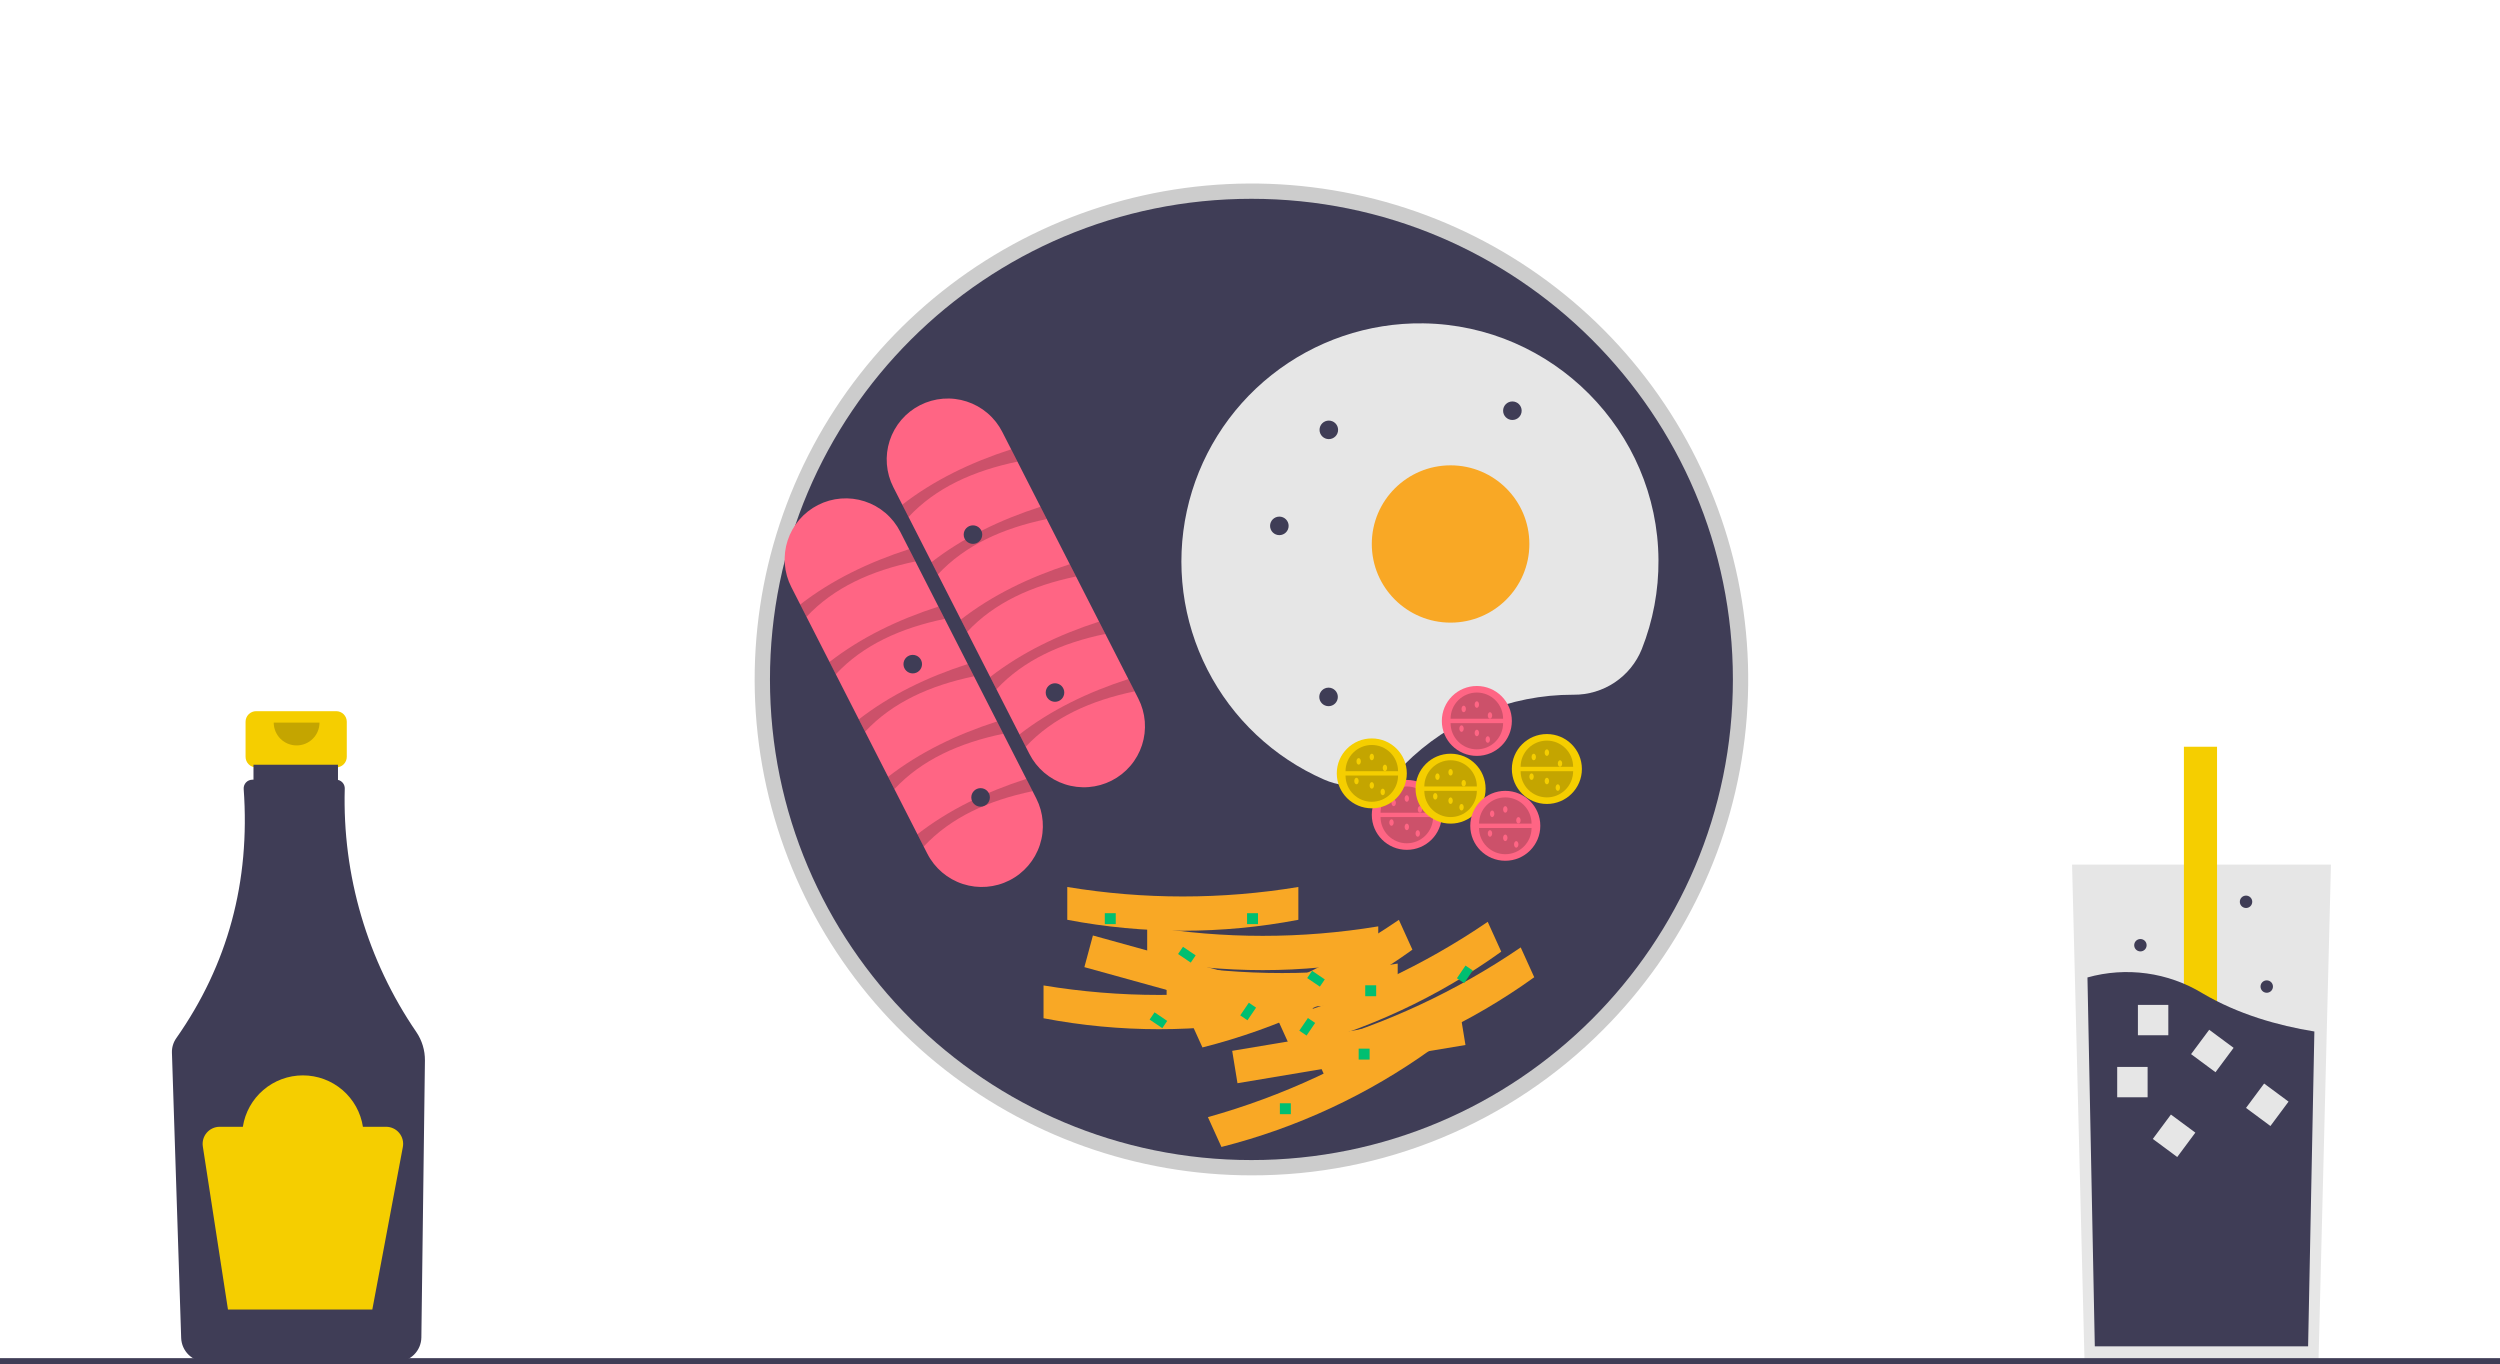 <svg width="284" height="155" viewBox="0 0 284 155" fill="none" xmlns="http://www.w3.org/2000/svg">
<g clip-path="url(#clip0_32_412)">
<path d="M38.19 80.789H29.102C28.782 80.789 28.475 80.915 28.249 81.141C28.023 81.367 27.896 81.672 27.896 81.992V85.974C27.896 86.293 28.023 86.599 28.249 86.825C28.475 87.05 28.782 87.177 29.102 87.177H30.608V93.144H36.684V87.177H38.19C38.51 87.177 38.816 87.05 39.042 86.825C39.268 86.599 39.395 86.293 39.395 85.974V81.992C39.395 81.672 39.268 81.367 39.042 81.141C38.816 80.915 38.51 80.789 38.19 80.789Z" fill="#F5CE00"/>
<path d="M47.294 117.236C41.727 109.105 38.882 99.424 39.165 89.58C39.17 89.353 39.096 89.131 38.956 88.952C38.815 88.773 38.617 88.648 38.395 88.598V86.877H28.796V88.574H28.664C28.529 88.575 28.395 88.603 28.271 88.657C28.147 88.711 28.035 88.79 27.943 88.889C27.851 88.988 27.78 89.105 27.736 89.233C27.691 89.36 27.673 89.496 27.683 89.63C28.439 100.154 25.886 109.591 20.022 117.942C19.685 118.422 19.512 118.998 19.531 119.584L20.581 151.995C20.606 152.718 20.91 153.404 21.429 153.908C21.948 154.413 22.643 154.698 23.367 154.703H45.079C45.812 154.697 46.513 154.406 47.034 153.891C47.555 153.377 47.854 152.679 47.867 151.948L48.272 120.479C48.284 119.324 47.943 118.193 47.294 117.236V117.236Z" fill="#3F3D56"/>
<path opacity="0.2" d="M36.296 82.086C36.296 82.775 36.022 83.435 35.534 83.921C35.047 84.408 34.385 84.681 33.696 84.681C33.007 84.681 32.345 84.408 31.858 83.921C31.37 83.435 31.096 82.775 31.096 82.086" fill="black"/>
<path d="M43.857 128.002H41.228C40.977 126.376 40.151 124.894 38.9 123.823C37.649 122.752 36.056 122.163 34.408 122.163C32.76 122.163 31.166 122.752 29.915 123.823C28.665 124.894 27.839 126.376 27.588 128.002H24.959C24.679 128.002 24.402 128.063 24.148 128.179C23.894 128.296 23.668 128.466 23.486 128.678C23.304 128.89 23.17 129.139 23.093 129.407C23.016 129.676 22.998 129.958 23.041 130.234L25.897 148.764H42.295L45.764 130.296C45.816 130.016 45.807 129.728 45.735 129.453C45.663 129.178 45.532 128.921 45.35 128.702C45.168 128.483 44.94 128.307 44.682 128.186C44.424 128.065 44.142 128.002 43.857 128.002Z" fill="#F5CE00"/>
<path d="M264.796 98.217L264.165 123.38L263.384 154.582H236.799L235.884 118.025L235.387 98.217H264.796Z" fill="#E6E6E6"/>
<path d="M251.856 84.83H248.092V134.62H251.856V84.83Z" fill="#F5CE00"/>
<path d="M262.913 117.177L262.201 152.941H237.97L237.135 111.039C239.318 110.427 241.605 110.271 243.851 110.579C246.097 110.887 248.256 111.654 250.193 112.832C254.241 115.223 258.79 116.509 262.913 117.177Z" fill="#3F3D56"/>
<path d="M243.968 121.203H240.514V124.651H243.968V121.203Z" fill="#E6E6E6"/>
<path d="M246.321 114.157H242.867V117.605H246.321V114.157Z" fill="#E6E6E6"/>
<path d="M253.738 119.035L250.964 116.981L248.906 119.75L251.68 121.804L253.738 119.035Z" fill="#E6E6E6"/>
<path d="M259.979 125.144L257.204 123.09L255.147 125.86L257.921 127.914L259.979 125.144Z" fill="#E6E6E6"/>
<path d="M249.392 128.667L246.617 126.613L244.56 129.383L247.334 131.437L249.392 128.667Z" fill="#E6E6E6"/>
<path d="M257.502 112.778C257.892 112.778 258.208 112.463 258.208 112.073C258.208 111.684 257.892 111.369 257.502 111.369C257.112 111.369 256.796 111.684 256.796 112.073C256.796 112.463 257.112 112.778 257.502 112.778Z" fill="#3F3D56"/>
<path d="M243.151 108.081C243.541 108.081 243.857 107.765 243.857 107.376C243.857 106.987 243.541 106.672 243.151 106.672C242.761 106.672 242.445 106.987 242.445 107.376C242.445 107.765 242.761 108.081 243.151 108.081Z" fill="#3F3D56"/>
<path d="M255.15 103.149C255.539 103.149 255.855 102.834 255.855 102.444C255.855 102.055 255.539 101.74 255.15 101.74C254.76 101.74 254.444 102.055 254.444 102.444C254.444 102.834 254.76 103.149 255.15 103.149Z" fill="#3F3D56"/>
<g filter="url(#filter0_d_32_412)">
<path d="M142.162 154.368C184.864 154.368 219.48 119.811 219.48 77.184C219.48 34.556 184.864 0 142.162 0C99.461 0 64.845 34.556 64.845 77.184C64.845 119.811 99.461 154.368 142.162 154.368Z" fill="white"/>
</g>
<path opacity="0.2" d="M142.162 133.52C129.106 133.52 116.454 129.001 106.361 120.733C96.269 112.464 89.36 100.958 86.813 88.174C84.266 75.391 86.238 62.122 92.392 50.627C98.547 39.133 108.504 30.124 120.567 25.136C132.629 20.148 146.051 19.49 158.545 23.274C171.039 27.057 181.832 35.048 189.086 45.885C196.34 56.723 199.605 69.735 198.325 82.706C197.045 95.677 191.3 107.804 182.068 117.02C176.839 122.268 170.621 126.428 163.771 129.26C156.921 132.093 149.577 133.541 142.162 133.52V133.52ZM142.162 24.322C112.964 24.322 89.209 48.035 89.209 77.184C89.209 106.332 112.964 130.046 142.162 130.046C171.361 130.046 195.116 106.332 195.116 77.184C195.116 48.035 171.361 24.322 142.162 24.322Z" fill="black"/>
<path d="M142.162 131.783C172.369 131.783 196.857 107.338 196.857 77.184C196.857 47.029 172.369 22.584 142.162 22.584C111.956 22.584 87.468 47.029 87.468 77.184C87.468 107.338 111.956 131.783 142.162 131.783Z" fill="#3F3D56"/>
<path d="M101.488 55.352C101.073 54.541 100.822 53.656 100.75 52.748C100.678 51.841 100.786 50.928 101.067 50.061C101.349 49.195 101.799 48.393 102.391 47.701C102.984 47.008 103.707 46.439 104.52 46.026C105.333 45.613 106.219 45.364 107.129 45.292C108.038 45.221 108.952 45.33 109.82 45.612C110.687 45.894 111.49 46.344 112.183 46.936C112.876 47.528 113.446 48.251 113.859 49.063L129.311 79.354C129.726 80.165 129.976 81.05 130.049 81.958C130.121 82.865 130.013 83.778 129.731 84.644C129.45 85.51 129 86.313 128.407 87.005C127.815 87.698 127.092 88.267 126.279 88.68C125.466 89.093 124.58 89.342 123.67 89.413C122.761 89.484 121.846 89.376 120.979 89.094C120.112 88.812 119.309 88.362 118.616 87.77C117.923 87.178 117.353 86.455 116.94 85.643L101.488 55.352Z" fill="#FF6584"/>
<path opacity="0.2" d="M103.211 58.73L102.498 57.332C106.057 54.572 110.237 52.541 114.869 51.043L115.582 52.441C110.569 53.484 106.304 55.412 103.211 58.73Z" fill="black"/>
<path opacity="0.2" d="M106.539 65.255L105.826 63.857C109.385 61.096 113.565 59.065 118.197 57.568L118.91 58.966C113.897 60.008 109.632 61.937 106.539 65.255Z" fill="black"/>
<path opacity="0.2" d="M109.868 71.779L109.154 70.381C112.714 67.62 116.893 65.59 121.525 64.092L122.239 65.49C117.225 66.532 112.96 68.461 109.868 71.779Z" fill="black"/>
<path opacity="0.2" d="M113.196 78.303L112.483 76.905C116.042 74.144 120.222 72.114 124.854 70.616L125.567 72.014C120.554 73.056 116.288 74.985 113.196 78.303Z" fill="black"/>
<path opacity="0.2" d="M116.524 84.828L115.811 83.43C119.37 80.669 123.55 78.638 128.182 77.141L128.895 78.539C123.882 79.581 119.617 81.51 116.524 84.828Z" fill="black"/>
<path d="M89.895 66.692C89.48 65.881 89.229 64.996 89.157 64.088C89.085 63.181 89.193 62.268 89.475 61.402C89.757 60.536 90.206 59.734 90.799 59.041C91.391 58.349 92.114 57.78 92.927 57.367C93.74 56.953 94.626 56.704 95.536 56.633C96.445 56.562 97.359 56.671 98.227 56.953C99.094 57.235 99.897 57.684 100.59 58.276C101.283 58.868 101.852 59.591 102.266 60.403L117.718 90.694C118.551 92.332 118.699 94.232 118.129 95.978C117.56 97.725 116.319 99.174 114.679 100.007C113.04 100.84 111.136 100.99 109.386 100.423C107.636 99.856 106.184 98.619 105.347 96.983L89.895 66.692Z" fill="#FF6584"/>
<path opacity="0.2" d="M91.618 70.07L90.905 68.672C94.464 65.912 98.644 63.881 103.276 62.383L103.989 63.781C98.976 64.824 94.711 66.752 91.618 70.07Z" fill="black"/>
<path opacity="0.2" d="M94.947 76.595L94.233 75.197C97.793 72.436 101.972 70.405 106.604 68.908L107.317 70.306C102.304 71.348 98.039 73.277 94.947 76.595Z" fill="black"/>
<path opacity="0.2" d="M98.275 83.119L97.561 81.721C101.121 78.96 105.3 76.93 109.933 75.432L110.646 76.83C105.632 77.872 101.367 79.801 98.275 83.119Z" fill="black"/>
<path opacity="0.2" d="M101.603 89.643L100.89 88.245C104.449 85.484 108.629 83.454 113.261 81.956L113.974 83.354C108.961 84.397 104.695 86.325 101.603 89.643Z" fill="black"/>
<path opacity="0.2" d="M104.931 96.168L104.218 94.769C107.777 92.009 111.957 89.978 116.589 88.481L117.302 89.879C112.289 90.921 108.024 92.85 104.931 96.168Z" fill="black"/>
<path d="M178.708 78.921L178.757 78.921C180.421 78.935 182.051 78.448 183.434 77.523C184.817 76.599 185.889 75.279 186.509 73.737C187.785 70.517 188.428 67.082 188.403 63.619C188.317 48.961 176.371 36.936 161.689 36.733C155.436 36.646 149.346 38.72 144.45 42.603C139.553 46.486 136.153 51.94 134.825 58.041C133.497 64.141 134.323 70.511 137.163 76.073C140.003 81.635 144.682 86.045 150.407 88.556C151.92 89.225 153.6 89.422 155.227 89.121C156.854 88.82 158.351 88.035 159.524 86.869C162.038 84.346 165.027 82.345 168.32 80.981C171.613 79.616 175.143 78.916 178.708 78.921Z" fill="#E6E6E6"/>
<path d="M164.786 70.731C169.729 70.731 173.736 66.731 173.736 61.797C173.736 56.862 169.729 52.862 164.786 52.862C159.843 52.862 155.836 56.862 155.836 61.797C155.836 66.731 159.843 70.731 164.786 70.731Z" fill="#F9A825"/>
<path d="M145.334 60.792C145.917 60.792 146.389 60.321 146.389 59.739C146.389 59.158 145.917 58.687 145.334 58.687C144.752 58.687 144.28 59.158 144.28 59.739C144.28 60.321 144.752 60.792 145.334 60.792Z" fill="#3F3D56"/>
<path d="M110.529 61.785C111.111 61.785 111.583 61.313 111.583 60.732C111.583 60.151 111.111 59.68 110.529 59.68C109.947 59.68 109.475 60.151 109.475 60.732C109.475 61.313 109.947 61.785 110.529 61.785Z" fill="#3F3D56"/>
<path d="M150.954 49.884C151.536 49.884 152.008 49.413 152.008 48.831C152.008 48.25 151.536 47.779 150.954 47.779C150.371 47.779 149.899 48.25 149.899 48.831C149.899 49.413 150.371 49.884 150.954 49.884Z" fill="#3F3D56"/>
<path d="M150.924 80.222C151.506 80.222 151.978 79.751 151.978 79.169C151.978 78.588 151.506 78.117 150.924 78.117C150.341 78.117 149.869 78.588 149.869 79.169C149.869 79.751 150.341 80.222 150.924 80.222Z" fill="#3F3D56"/>
<path d="M171.807 47.71C172.389 47.71 172.861 47.239 172.861 46.658C172.861 46.076 172.389 45.605 171.807 45.605C171.225 45.605 170.753 46.076 170.753 46.658C170.753 47.239 171.225 47.71 171.807 47.71Z" fill="#3F3D56"/>
<path d="M103.688 76.499C104.27 76.499 104.742 76.028 104.742 75.447C104.742 74.865 104.27 74.394 103.688 74.394C103.106 74.394 102.634 74.865 102.634 75.447C102.634 76.028 103.106 76.499 103.688 76.499Z" fill="#3F3D56"/>
<path d="M111.395 91.638C111.977 91.638 112.449 91.167 112.449 90.585C112.449 90.004 111.977 89.533 111.395 89.533C110.813 89.533 110.34 90.004 110.34 90.585C110.34 91.167 110.813 91.638 111.395 91.638Z" fill="#3F3D56"/>
<path d="M159.814 96.542C162.011 96.542 163.792 94.764 163.792 92.571C163.792 90.378 162.011 88.6 159.814 88.6C157.617 88.6 155.836 90.378 155.836 92.571C155.836 94.764 157.617 96.542 159.814 96.542Z" fill="#FF6584"/>
<path opacity="0.2" d="M162.797 92.819C162.797 93.609 162.483 94.366 161.923 94.925C161.364 95.483 160.605 95.797 159.814 95.797C159.023 95.797 158.264 95.483 157.704 94.925C157.145 94.366 156.83 93.609 156.83 92.819" fill="black"/>
<path opacity="0.2" d="M156.83 92.323C156.83 91.533 157.145 90.775 157.704 90.217C158.264 89.658 159.023 89.344 159.814 89.344C160.605 89.344 161.364 89.658 161.923 90.217C162.483 90.775 162.797 91.533 162.797 92.323" fill="black"/>
<path d="M158.322 91.578C158.459 91.578 158.571 91.412 158.571 91.206C158.571 91 158.459 90.834 158.322 90.834C158.185 90.834 158.073 91 158.073 91.206C158.073 91.412 158.185 91.578 158.322 91.578Z" fill="#FF6584"/>
<path d="M159.814 91.082C159.951 91.082 160.062 90.915 160.062 90.71C160.062 90.504 159.951 90.337 159.814 90.337C159.676 90.337 159.565 90.504 159.565 90.71C159.565 90.915 159.676 91.082 159.814 91.082Z" fill="#FF6584"/>
<path d="M159.814 94.308C159.951 94.308 160.062 94.141 160.062 93.936C160.062 93.73 159.951 93.564 159.814 93.564C159.676 93.564 159.565 93.73 159.565 93.936C159.565 94.141 159.676 94.308 159.814 94.308Z" fill="#FF6584"/>
<path d="M161.305 92.323C161.443 92.323 161.554 92.156 161.554 91.95C161.554 91.745 161.443 91.578 161.305 91.578C161.168 91.578 161.057 91.745 161.057 91.95C161.057 92.156 161.168 92.323 161.305 92.323Z" fill="#FF6584"/>
<path d="M161.057 95.053C161.194 95.053 161.305 94.886 161.305 94.68C161.305 94.475 161.194 94.308 161.057 94.308C160.92 94.308 160.808 94.475 160.808 94.68C160.808 94.886 160.92 95.053 161.057 95.053Z" fill="#FF6584"/>
<path d="M158.074 93.812C158.211 93.812 158.322 93.645 158.322 93.439C158.322 93.234 158.211 93.067 158.074 93.067C157.936 93.067 157.825 93.234 157.825 93.439C157.825 93.645 157.936 93.812 158.074 93.812Z" fill="#FF6584"/>
<path d="M167.769 85.87C169.966 85.87 171.747 84.092 171.747 81.899C171.747 79.706 169.966 77.928 167.769 77.928C165.573 77.928 163.792 79.706 163.792 81.899C163.792 84.092 165.573 85.87 167.769 85.87Z" fill="#FF6584"/>
<path opacity="0.2" d="M170.753 82.147C170.753 82.937 170.438 83.695 169.879 84.253C169.319 84.812 168.561 85.126 167.769 85.126C166.978 85.126 166.219 84.812 165.66 84.253C165.1 83.695 164.786 82.937 164.786 82.147" fill="black"/>
<path opacity="0.2" d="M164.786 81.651C164.786 80.861 165.1 80.104 165.66 79.545C166.219 78.987 166.978 78.673 167.769 78.673C168.561 78.673 169.319 78.987 169.879 79.545C170.438 80.104 170.753 80.861 170.753 81.651" fill="black"/>
<path d="M166.278 80.906C166.415 80.906 166.526 80.74 166.526 80.534C166.526 80.329 166.415 80.162 166.278 80.162C166.14 80.162 166.029 80.329 166.029 80.534C166.029 80.74 166.14 80.906 166.278 80.906Z" fill="#FF6584"/>
<path d="M167.769 80.41C167.907 80.41 168.018 80.243 168.018 80.038C168.018 79.832 167.907 79.666 167.769 79.666C167.632 79.666 167.521 79.832 167.521 80.038C167.521 80.243 167.632 80.41 167.769 80.41Z" fill="#FF6584"/>
<path d="M167.769 83.636C167.907 83.636 168.018 83.47 168.018 83.264C168.018 83.059 167.907 82.892 167.769 82.892C167.632 82.892 167.521 83.059 167.521 83.264C167.521 83.47 167.632 83.636 167.769 83.636Z" fill="#FF6584"/>
<path d="M169.261 81.651C169.398 81.651 169.51 81.484 169.51 81.279C169.51 81.073 169.398 80.906 169.261 80.906C169.124 80.906 169.012 81.073 169.012 81.279C169.012 81.484 169.124 81.651 169.261 81.651Z" fill="#FF6584"/>
<path d="M169.012 84.381C169.15 84.381 169.261 84.214 169.261 84.009C169.261 83.803 169.15 83.636 169.012 83.636C168.875 83.636 168.764 83.803 168.764 84.009C168.764 84.214 168.875 84.381 169.012 84.381Z" fill="#FF6584"/>
<path d="M166.029 83.14C166.166 83.14 166.278 82.973 166.278 82.768C166.278 82.562 166.166 82.395 166.029 82.395C165.892 82.395 165.781 82.562 165.781 82.768C165.781 82.973 165.892 83.14 166.029 83.14Z" fill="#FF6584"/>
<path d="M175.725 91.33C177.922 91.33 179.703 89.552 179.703 87.359C179.703 85.166 177.922 83.388 175.725 83.388C173.528 83.388 171.747 85.166 171.747 87.359C171.747 89.552 173.528 91.33 175.725 91.33Z" fill="#F5CE00"/>
<path opacity="0.2" d="M178.708 87.607C178.708 88.397 178.394 89.155 177.834 89.713C177.275 90.272 176.516 90.585 175.725 90.585C174.934 90.585 174.175 90.272 173.615 89.713C173.056 89.155 172.742 88.397 172.742 87.607" fill="black"/>
<path opacity="0.2" d="M172.742 87.111C172.742 86.321 173.056 85.564 173.615 85.005C174.175 84.447 174.934 84.133 175.725 84.133C176.516 84.133 177.275 84.447 177.834 85.005C178.394 85.564 178.708 86.321 178.708 87.111" fill="black"/>
<path d="M174.233 86.366C174.371 86.366 174.482 86.2 174.482 85.994C174.482 85.789 174.371 85.622 174.233 85.622C174.096 85.622 173.985 85.789 173.985 85.994C173.985 86.2 174.096 86.366 174.233 86.366Z" fill="#F5CE00"/>
<path d="M175.725 85.87C175.862 85.87 175.973 85.703 175.973 85.498C175.973 85.292 175.862 85.126 175.725 85.126C175.588 85.126 175.476 85.292 175.476 85.498C175.476 85.703 175.588 85.87 175.725 85.87Z" fill="#F5CE00"/>
<path d="M175.725 89.096C175.862 89.096 175.973 88.93 175.973 88.724C175.973 88.519 175.862 88.352 175.725 88.352C175.588 88.352 175.476 88.519 175.476 88.724C175.476 88.93 175.588 89.096 175.725 89.096Z" fill="#F5CE00"/>
<path d="M177.217 87.111C177.354 87.111 177.465 86.944 177.465 86.739C177.465 86.533 177.354 86.366 177.217 86.366C177.079 86.366 176.968 86.533 176.968 86.739C176.968 86.944 177.079 87.111 177.217 87.111Z" fill="#F5CE00"/>
<path d="M176.968 89.841C177.105 89.841 177.216 89.674 177.216 89.469C177.216 89.263 177.105 89.096 176.968 89.096C176.831 89.096 176.719 89.263 176.719 89.469C176.719 89.674 176.831 89.841 176.968 89.841Z" fill="#F5CE00"/>
<path d="M173.985 88.6C174.122 88.6 174.233 88.433 174.233 88.228C174.233 88.022 174.122 87.856 173.985 87.856C173.847 87.856 173.736 88.022 173.736 88.228C173.736 88.433 173.847 88.6 173.985 88.6Z" fill="#F5CE00"/>
<path d="M155.836 91.826C158.033 91.826 159.814 90.049 159.814 87.856C159.814 85.662 158.033 83.885 155.836 83.885C153.639 83.885 151.858 85.662 151.858 87.856C151.858 90.049 153.639 91.826 155.836 91.826Z" fill="#F5CE00"/>
<path opacity="0.2" d="M158.819 88.104C158.819 88.894 158.505 89.651 157.946 90.21C157.386 90.768 156.627 91.082 155.836 91.082C155.045 91.082 154.286 90.768 153.727 90.21C153.167 89.651 152.853 88.894 152.853 88.104" fill="black"/>
<path opacity="0.2" d="M152.853 87.607C152.853 86.817 153.167 86.06 153.727 85.501C154.286 84.943 155.045 84.629 155.836 84.629C156.627 84.629 157.386 84.943 157.946 85.501C158.505 86.06 158.819 86.817 158.819 87.607" fill="black"/>
<path d="M154.344 86.863C154.482 86.863 154.593 86.696 154.593 86.49C154.593 86.285 154.482 86.118 154.344 86.118C154.207 86.118 154.096 86.285 154.096 86.49C154.096 86.696 154.207 86.863 154.344 86.863Z" fill="#F5CE00"/>
<path d="M155.836 86.366C155.973 86.366 156.085 86.2 156.085 85.994C156.085 85.789 155.973 85.622 155.836 85.622C155.699 85.622 155.587 85.789 155.587 85.994C155.587 86.2 155.699 86.366 155.836 86.366Z" fill="#F5CE00"/>
<path d="M155.836 89.593C155.973 89.593 156.085 89.426 156.085 89.221C156.085 89.015 155.973 88.848 155.836 88.848C155.699 88.848 155.587 89.015 155.587 89.221C155.587 89.426 155.699 89.593 155.836 89.593Z" fill="#F5CE00"/>
<path d="M157.328 87.607C157.465 87.607 157.576 87.441 157.576 87.235C157.576 87.029 157.465 86.863 157.328 86.863C157.19 86.863 157.079 87.029 157.079 87.235C157.079 87.441 157.19 87.607 157.328 87.607Z" fill="#F5CE00"/>
<path d="M157.079 90.337C157.216 90.337 157.328 90.171 157.328 89.965C157.328 89.759 157.216 89.593 157.079 89.593C156.942 89.593 156.831 89.759 156.831 89.965C156.831 90.171 156.942 90.337 157.079 90.337Z" fill="#F5CE00"/>
<path d="M154.096 89.096C154.233 89.096 154.344 88.93 154.344 88.724C154.344 88.519 154.233 88.352 154.096 88.352C153.958 88.352 153.847 88.519 153.847 88.724C153.847 88.93 153.958 89.096 154.096 89.096Z" fill="#F5CE00"/>
<path d="M164.786 93.564C166.983 93.564 168.764 91.786 168.764 89.593C168.764 87.4 166.983 85.622 164.786 85.622C162.589 85.622 160.808 87.4 160.808 89.593C160.808 91.786 162.589 93.564 164.786 93.564Z" fill="#F5CE00"/>
<path opacity="0.2" d="M167.769 89.841C167.769 90.232 167.692 90.619 167.542 90.981C167.392 91.342 167.173 91.67 166.896 91.947C166.619 92.223 166.29 92.443 165.928 92.592C165.566 92.742 165.178 92.819 164.786 92.819C164.394 92.819 164.006 92.742 163.644 92.592C163.282 92.443 162.954 92.223 162.677 91.947C162.399 91.67 162.18 91.342 162.03 90.981C161.88 90.619 161.803 90.232 161.803 89.841" fill="black"/>
<path opacity="0.2" d="M161.803 89.344C161.803 88.953 161.88 88.566 162.03 88.205C162.18 87.844 162.399 87.515 162.677 87.239C162.954 86.962 163.282 86.743 163.644 86.593C164.006 86.443 164.394 86.366 164.786 86.366C165.178 86.366 165.566 86.443 165.928 86.593C166.29 86.743 166.619 86.962 166.896 87.239C167.173 87.515 167.392 87.844 167.542 88.205C167.692 88.566 167.769 88.953 167.769 89.344" fill="black"/>
<path d="M163.294 88.6C163.432 88.6 163.543 88.433 163.543 88.228C163.543 88.022 163.432 87.856 163.294 87.856C163.157 87.856 163.046 88.022 163.046 88.228C163.046 88.433 163.157 88.6 163.294 88.6Z" fill="#F5CE00"/>
<path d="M164.786 88.104C164.923 88.104 165.035 87.937 165.035 87.731C165.035 87.526 164.923 87.359 164.786 87.359C164.649 87.359 164.537 87.526 164.537 87.731C164.537 87.937 164.649 88.104 164.786 88.104Z" fill="#F5CE00"/>
<path d="M164.786 91.33C164.923 91.33 165.035 91.163 165.035 90.958C165.035 90.752 164.923 90.585 164.786 90.585C164.649 90.585 164.537 90.752 164.537 90.958C164.537 91.163 164.649 91.33 164.786 91.33Z" fill="#F5CE00"/>
<path d="M166.278 89.345C166.415 89.345 166.526 89.178 166.526 88.972C166.526 88.767 166.415 88.6 166.278 88.6C166.14 88.6 166.029 88.767 166.029 88.972C166.029 89.178 166.14 89.345 166.278 89.345Z" fill="#F5CE00"/>
<path d="M166.029 92.075C166.166 92.075 166.278 91.908 166.278 91.702C166.278 91.497 166.166 91.33 166.029 91.33C165.892 91.33 165.781 91.497 165.781 91.702C165.781 91.908 165.892 92.075 166.029 92.075Z" fill="#F5CE00"/>
<path d="M163.046 90.834C163.183 90.834 163.294 90.667 163.294 90.461C163.294 90.256 163.183 90.089 163.046 90.089C162.908 90.089 162.797 90.256 162.797 90.461C162.797 90.667 162.908 90.834 163.046 90.834Z" fill="#F5CE00"/>
<path d="M171.001 97.783C173.198 97.783 174.979 96.005 174.979 93.812C174.979 91.619 173.198 89.841 171.001 89.841C168.804 89.841 167.023 91.619 167.023 93.812C167.023 96.005 168.804 97.783 171.001 97.783Z" fill="#FF6584"/>
<path opacity="0.2" d="M173.985 94.06C173.985 94.85 173.67 95.607 173.111 96.166C172.551 96.724 171.792 97.038 171.001 97.038C170.21 97.038 169.451 96.724 168.892 96.166C168.332 95.607 168.018 94.85 168.018 94.06" fill="black"/>
<path opacity="0.2" d="M168.018 93.564C168.018 92.774 168.332 92.016 168.892 91.458C169.451 90.899 170.21 90.585 171.001 90.585C171.792 90.585 172.551 90.899 173.111 91.458C173.67 92.016 173.985 92.774 173.985 93.564" fill="black"/>
<path d="M169.51 92.819C169.647 92.819 169.758 92.652 169.758 92.447C169.758 92.241 169.647 92.075 169.51 92.075C169.372 92.075 169.261 92.241 169.261 92.447C169.261 92.652 169.372 92.819 169.51 92.819Z" fill="#FF6584"/>
<path d="M171.001 92.323C171.139 92.323 171.25 92.156 171.25 91.95C171.25 91.745 171.139 91.578 171.001 91.578C170.864 91.578 170.753 91.745 170.753 91.95C170.753 92.156 170.864 92.323 171.001 92.323Z" fill="#FF6584"/>
<path d="M171.001 95.549C171.139 95.549 171.25 95.382 171.25 95.177C171.25 94.971 171.139 94.805 171.001 94.805C170.864 94.805 170.753 94.971 170.753 95.177C170.753 95.382 170.864 95.549 171.001 95.549Z" fill="#FF6584"/>
<path d="M172.493 93.564C172.63 93.564 172.741 93.397 172.741 93.191C172.741 92.986 172.63 92.819 172.493 92.819C172.356 92.819 172.244 92.986 172.244 93.191C172.244 93.397 172.356 93.564 172.493 93.564Z" fill="#FF6584"/>
<path d="M172.244 96.294C172.382 96.294 172.493 96.127 172.493 95.921C172.493 95.716 172.382 95.549 172.244 95.549C172.107 95.549 171.996 95.716 171.996 95.921C171.996 96.127 172.107 96.294 172.244 96.294Z" fill="#FF6584"/>
<path d="M169.261 95.053C169.398 95.053 169.51 94.886 169.51 94.68C169.51 94.475 169.398 94.308 169.261 94.308C169.124 94.308 169.012 94.475 169.012 94.68C169.012 94.886 169.124 95.053 169.261 95.053Z" fill="#FF6584"/>
<path d="M119.848 79.725C120.43 79.725 120.902 79.254 120.902 78.673C120.902 78.092 120.43 77.62 119.848 77.62C119.265 77.62 118.793 78.092 118.793 78.673C118.793 79.254 119.265 79.725 119.848 79.725Z" fill="#3F3D56"/>
<path d="M148.507 116.877L123.185 109.867L124.155 106.27L149.477 113.28L148.507 116.877Z" fill="#F9A825"/>
<path d="M144.795 115.675C136.123 117.332 127.216 117.332 118.545 115.675V111.946C127.235 113.384 136.104 113.384 144.795 111.946V115.675Z" fill="#F9A825"/>
<path d="M147.493 104.489C138.822 106.146 129.914 106.146 121.243 104.489V100.761C129.934 102.199 138.802 102.199 147.493 100.761V104.489Z" fill="#F9A825"/>
<path d="M156.57 108.963C147.899 110.621 138.992 110.621 130.32 108.963V105.235C139.011 106.673 147.88 106.673 156.57 105.235V108.963Z" fill="#F9A825"/>
<path d="M158.778 113.189C150.107 114.846 141.199 114.846 132.528 113.189V109.461C141.219 110.898 150.087 110.898 158.778 109.461V113.189Z" fill="#F9A825"/>
<path d="M166.476 118.711L140.578 123.053L139.977 119.375L165.875 115.032L166.476 118.711Z" fill="#F9A825"/>
<path d="M162.608 119.189C155.428 124.355 147.335 128.123 138.755 130.294L137.219 126.906C145.724 124.529 153.781 120.777 161.071 115.801L162.608 119.189Z" fill="#F9A825"/>
<path d="M160.45 107.883C153.27 113.05 145.178 116.818 136.598 118.989L135.061 115.601C143.566 113.224 151.623 109.472 158.913 104.495L160.45 107.883Z" fill="#F9A825"/>
<path d="M170.542 108.109C163.362 113.275 155.269 117.043 146.69 119.214L145.153 115.826C153.658 113.449 161.715 109.697 169.005 104.721L170.542 108.109Z" fill="#F9A825"/>
<path d="M174.289 111.014C167.109 116.181 159.017 119.949 150.437 122.12L148.901 118.732C157.405 116.354 165.463 112.603 172.753 107.626L174.289 111.014Z" fill="#F9A825"/>
<path d="M142.908 103.739H141.665V104.98H142.908V103.739Z" fill="#00BF71"/>
<path d="M146.638 125.331H145.394V126.571H146.638V125.331Z" fill="#00BF71"/>
<path d="M126.749 103.739H125.506V104.98H126.749V103.739Z" fill="#00BF71"/>
<path d="M155.587 119.126H154.344V120.367H155.587V119.126Z" fill="#00BF71"/>
<path d="M156.333 111.929H155.09V113.17H156.333V111.929Z" fill="#00BF71"/>
<path d="M135.828 108.531L134.388 107.556L133.829 108.377L135.269 109.353L135.828 108.531Z" fill="#00BF71"/>
<path d="M150.496 111.261L149.056 110.286L148.497 111.107L149.937 112.083L150.496 111.261Z" fill="#00BF71"/>
<path d="M132.596 115.977L131.156 115.001L130.597 115.823L132.037 116.798L132.596 115.977Z" fill="#00BF71"/>
<path d="M141.713 115.905L142.69 114.467L141.867 113.91L140.89 115.347L141.713 115.905Z" fill="#00BF71"/>
<path d="M148.425 117.642L149.402 116.204L148.579 115.647L147.602 117.084L148.425 117.642Z" fill="#00BF71"/>
<path d="M166.327 111.685L167.304 110.248L166.481 109.69L165.504 111.128L166.327 111.685Z" fill="#00BF71"/>
<path d="M284 154.285H0V155H284V154.285Z" fill="#3F3D56"/>
</g>
<defs>
<filter id="filter0_d_32_412" x="59.845" y="-4" width="170.635" height="170.368" filterUnits="userSpaceOnUse" color-interpolation-filters="sRGB">
<feFlood flood-opacity="0" result="BackgroundImageFix"/>
<feColorMatrix in="SourceAlpha" type="matrix" values="0 0 0 0 0 0 0 0 0 0 0 0 0 0 0 0 0 0 127 0" result="hardAlpha"/>
<feOffset dx="3" dy="4"/>
<feGaussianBlur stdDeviation="4"/>
<feComposite in2="hardAlpha" operator="out"/>
<feColorMatrix type="matrix" values="0 0 0 0 0 0 0 0 0 0 0 0 0 0 0 0 0 0 0.25 0"/>
<feBlend mode="normal" in2="BackgroundImageFix" result="effect1_dropShadow_32_412"/>
<feBlend mode="normal" in="SourceGraphic" in2="effect1_dropShadow_32_412" result="shape"/>
</filter>
<clipPath id="clip0_32_412">
<rect width="284" height="155" fill="white"/>
</clipPath>
</defs>
</svg>
